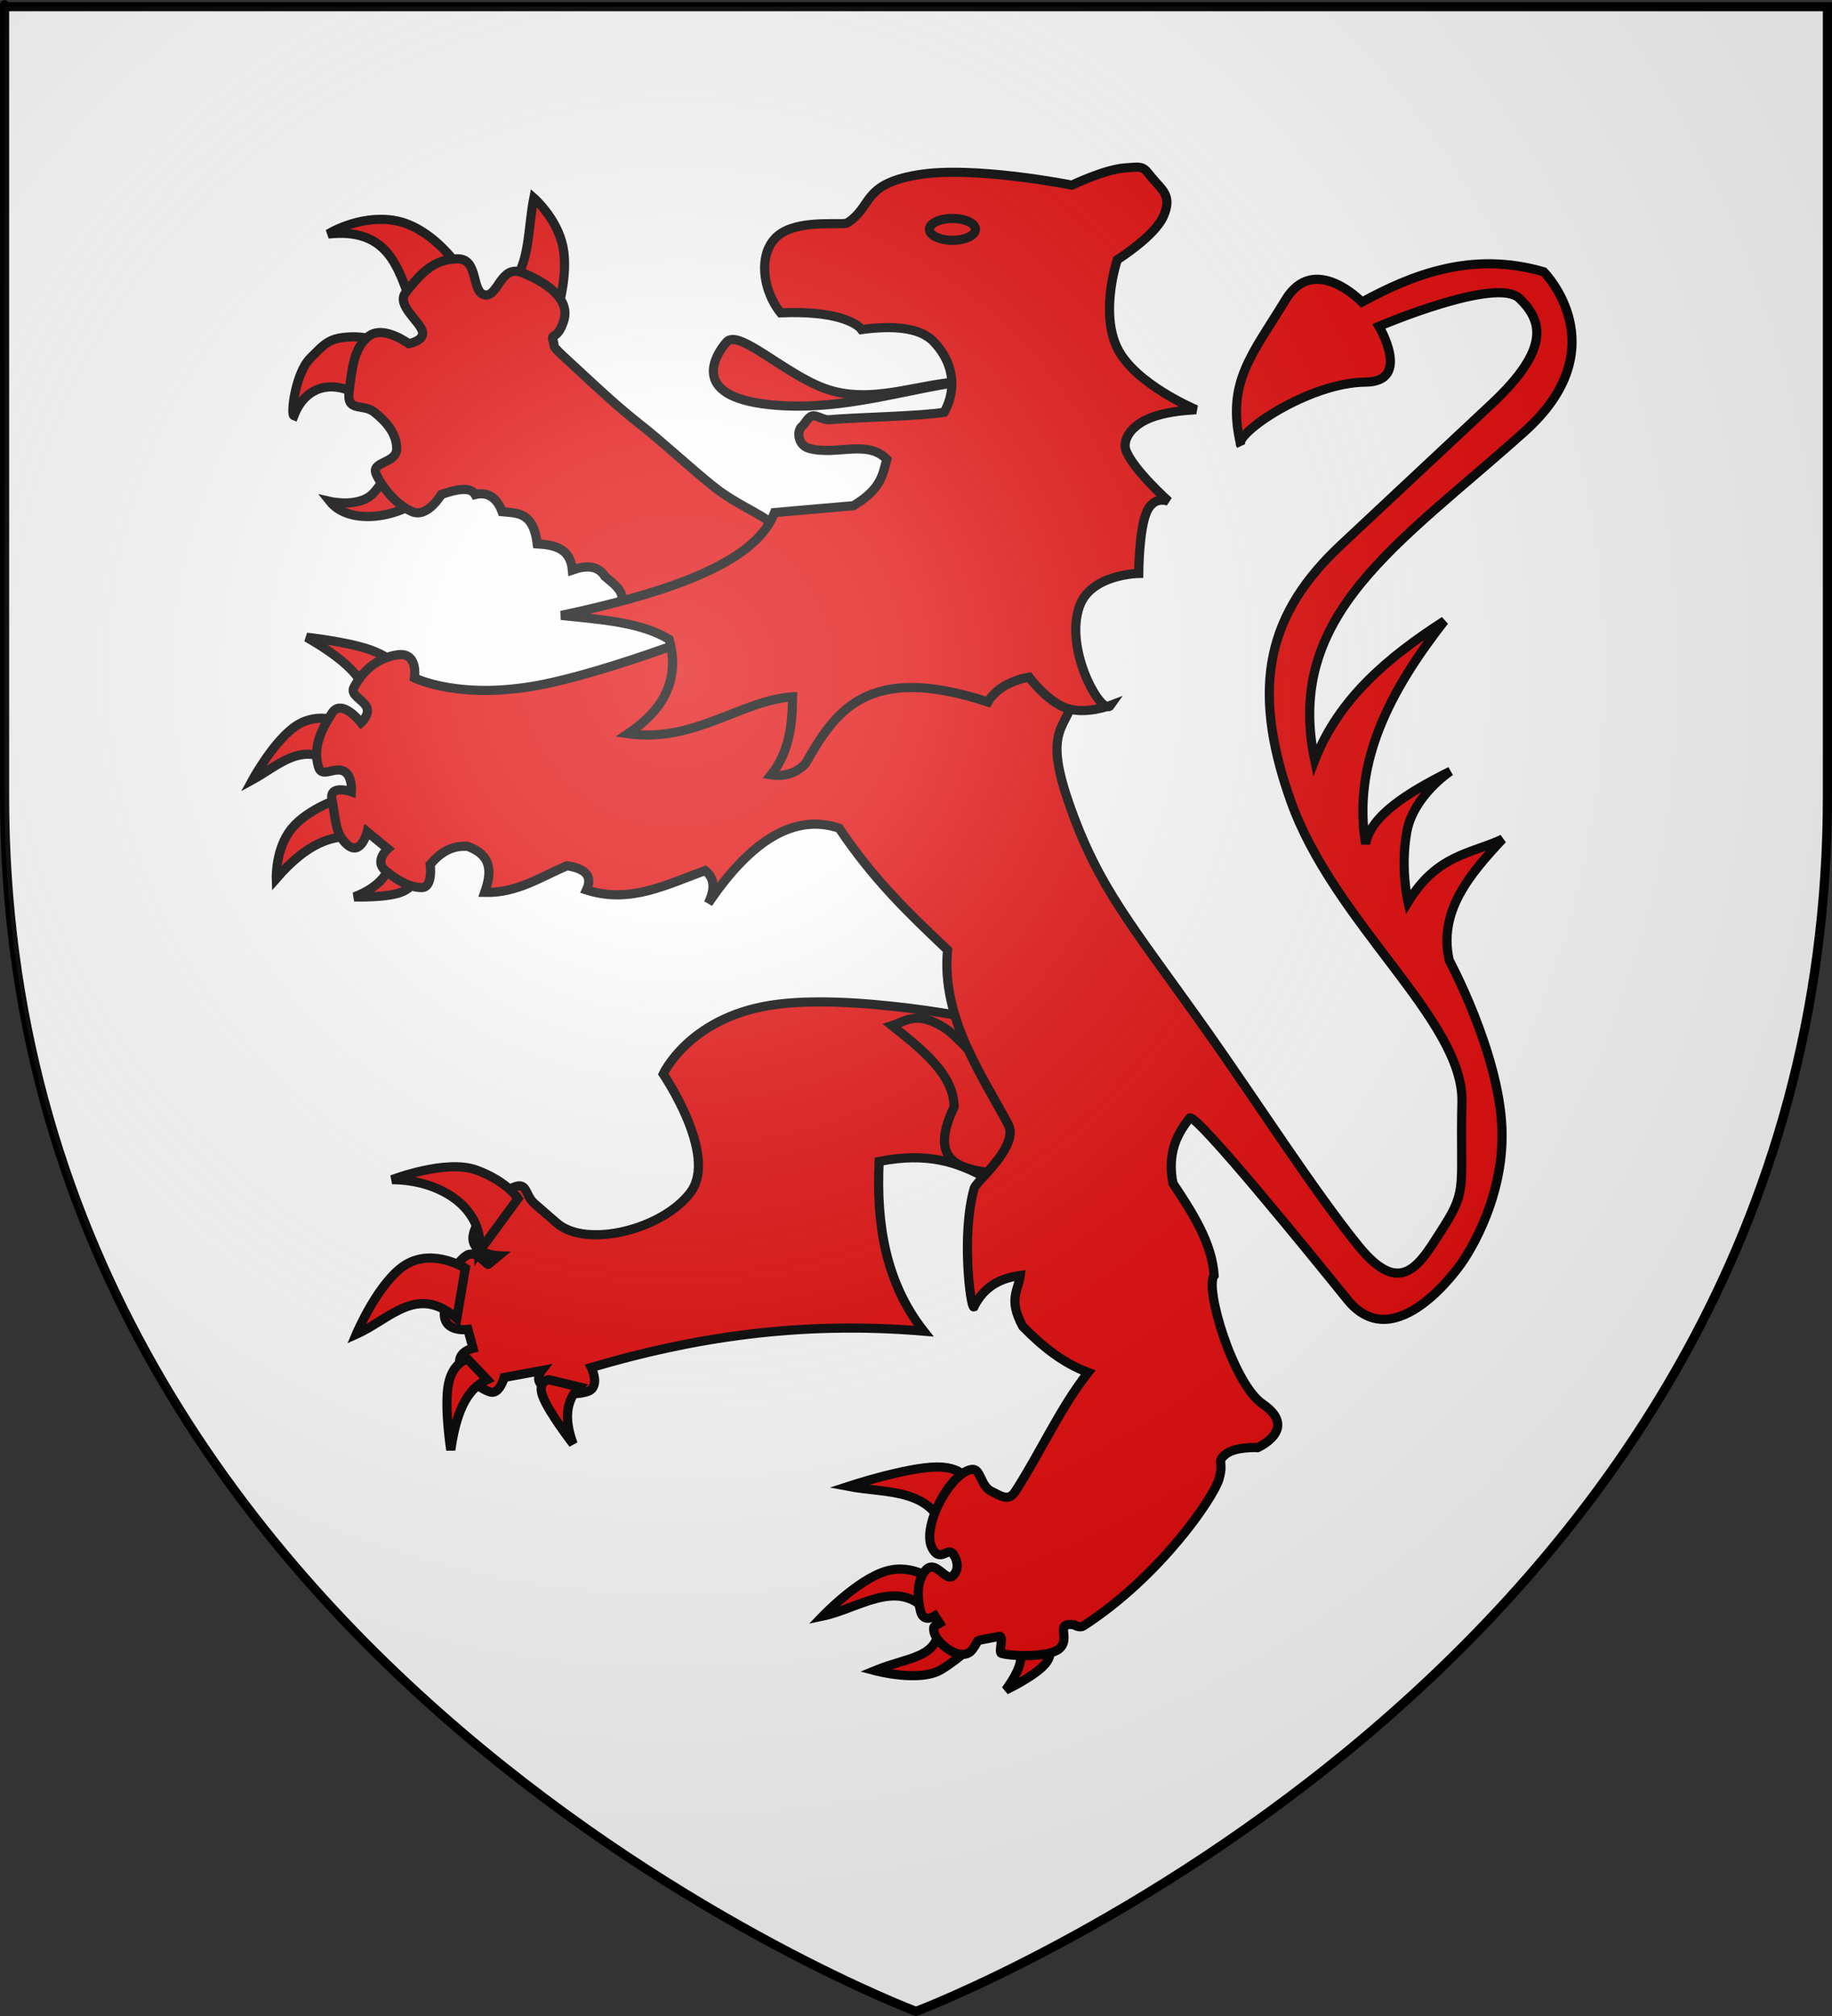 <?xml version="1.0" encoding="UTF-8" standalone="no"?>
<svg
   xmlns:dc="http://purl.org/dc/elements/1.1/"
   xmlns:cc="http://web.resource.org/cc/"
   xmlns:rdf="http://www.w3.org/1999/02/22-rdf-syntax-ns#"
   xmlns:svg="http://www.w3.org/2000/svg"
   xmlns="http://www.w3.org/2000/svg"
   xmlns:xlink="http://www.w3.org/1999/xlink"
   xmlns:sodipodi="http://sodipodi.sourceforge.net/DTD/sodipodi-0.dtd"
   xmlns:inkscape="http://www.inkscape.org/namespaces/inkscape"
   height="660"
   width="600"
   version="1.0"
   id="svg2"
   sodipodi:version="0.32"
   inkscape:version="0.44.1"
   sodipodi:docname="Mittelwihr (68).svg"
   sodipodi:docbase="C:\Documents and Settings\Propriétaire\Mes documents\image blason\Blason du 68 à envoyer"
   inkscape:export-filename="/Users/olivier/Desktop/Blason Rouge/Blason_Vide_3D.png"
   inkscape:export-xdpi="144"
   inkscape:export-ydpi="144">
  <rect width="100%" height="100%" fill="#333333" stroke="none"/>
  <sodipodi:namedview
     inkscape:window-height="712"
     inkscape:window-width="1024"
     inkscape:pageshadow="2"
     inkscape:pageopacity="0.0"
     guidetolerance="10.0"
     gridtolerance="10.0"
     objecttolerance="10.0"
     borderopacity="1.0"
     bordercolor="#666666"
     pagecolor="#ffffff"
     id="base"
     showgrid="false"
     height="660px"
     inkscape:zoom="0.70710678"
     inkscape:cx="252.92368"
     inkscape:cy="306.5981"
     inkscape:window-x="-4"
     inkscape:window-y="-4"
     inkscape:current-layer="layer2"
     showguides="true"
     inkscape:guide-bbox="true" />
  <desc
     id="desc4">Flag of Canton of Valais (Wallis)</desc>
  <defs
     id="defs6">
    <linearGradient
       id="linearGradient2893">
      <stop
         style="stop-color:white;stop-opacity:0.314;"
         offset="0"
         id="stop2895" />
      <stop
         id="stop2897"
         offset="0.19"
         style="stop-color:white;stop-opacity:0.251;" />
      <stop
         style="stop-color:#6b6b6b;stop-opacity:0.125;"
         offset="0.6"
         id="stop2901" />
      <stop
         style="stop-color:black;stop-opacity:0.125;"
         offset="1"
         id="stop2899" />
    </linearGradient>
    <linearGradient
       id="linearGradient2885">
      <stop
         id="stop2887"
         offset="0"
         style="stop-color:white;stop-opacity:1;" />
      <stop
         style="stop-color:white;stop-opacity:1;"
         offset="0.229"
         id="stop2891" />
      <stop
         id="stop2889"
         offset="1"
         style="stop-color:black;stop-opacity:1;" />
    </linearGradient>
    <linearGradient
       id="linearGradient2955">
      <stop
         id="stop2867"
         offset="0"
         style="stop-color:#fd0000;stop-opacity:1;" />
      <stop
         style="stop-color:#e77275;stop-opacity:0.659;"
         offset="0.5"
         id="stop2873" />
      <stop
         style="stop-color:black;stop-opacity:0.323;"
         offset="1"
         id="stop2959" />
    </linearGradient>
    <radialGradient
       inkscape:collect="always"
       xlink:href="#linearGradient2955"
       id="radialGradient2961"
       cx="225.524"
       cy="218.901"
       fx="225.524"
       fy="218.901"
       r="300"
       gradientTransform="matrix(-4.167939e-4,2.183,-1.884,-3.599562e-4,615.597,-289.121)"
       gradientUnits="userSpaceOnUse" />
    <polygon
       id="star"
       transform="scale(53,53)"
       points="0,-1 0.588,0.809 -0.951,-0.309 0.951,-0.309 -0.588,0.809 0,-1 " />
    <clipPath
       id="clip">
      <path
         d="M 0,-200 L 0,600 L 300,600 L 300,-200 L 0,-200 z "
         id="path10" />
    </clipPath>
    <radialGradient
       inkscape:collect="always"
       xlink:href="#linearGradient2955"
       id="radialGradient1911"
       gradientUnits="userSpaceOnUse"
       gradientTransform="matrix(-4.167939e-4,2.183,-1.884,-3.599562e-4,615.597,-289.121)"
       cx="225.524"
       cy="218.901"
       fx="225.524"
       fy="218.901"
       r="300" />
    <radialGradient
       inkscape:collect="always"
       xlink:href="#linearGradient2955"
       id="radialGradient2865"
       gradientUnits="userSpaceOnUse"
       gradientTransform="matrix(0,1.749,-1.593,-1.049767e-7,551.788,-191.29)"
       cx="225.524"
       cy="218.901"
       fx="225.524"
       fy="218.901"
       r="300" />
    <radialGradient
       inkscape:collect="always"
       xlink:href="#linearGradient2955"
       id="radialGradient2871"
       gradientUnits="userSpaceOnUse"
       gradientTransform="matrix(0,1.386,-1.323,-5.741131e-8,-158.082,-109.541)"
       cx="225.524"
       cy="218.901"
       fx="225.524"
       fy="218.901"
       r="300" />
    <radialGradient
       inkscape:collect="always"
       xlink:href="#linearGradient2893"
       id="radialGradient3163"
       gradientUnits="userSpaceOnUse"
       gradientTransform="matrix(1.353,0,0,1.349,-77.629,-85.747)"
       cx="221.445"
       cy="226.331"
       fx="221.445"
       fy="226.331"
       r="300" />
    <linearGradient
       id="linearGradient8814">
      <stop
         id="stop8816"
         offset="0"
         style="stop-color:white;stop-opacity:0.314" />
      <stop
         id="stop8818"
         offset="0.19"
         style="stop-color:white;stop-opacity:0.251" />
      <stop
         id="stop8820"
         offset="0.6"
         style="stop-color:#6b6b6b;stop-opacity:0.125" />
      <stop
         id="stop8822"
         offset="1"
         style="stop-color:black;stop-opacity:0.125" />
    </linearGradient>
    <linearGradient
       id="linearGradient8806">
      <stop
         id="stop8808"
         offset="0"
         style="stop-color:white;stop-opacity:1" />
      <stop
         id="stop8810"
         offset="0.229"
         style="stop-color:white;stop-opacity:1" />
      <stop
         id="stop8812"
         offset="1"
         style="stop-color:black;stop-opacity:1" />
    </linearGradient>
    <linearGradient
       id="linearGradient8798">
      <stop
         id="stop8800"
         offset="0"
         style="stop-color:#fd0000;stop-opacity:1" />
      <stop
         id="stop8802"
         offset="0.5"
         style="stop-color:#e77275;stop-opacity:0.659" />
      <stop
         id="stop8804"
         offset="1"
         style="stop-color:black;stop-opacity:0.323" />
    </linearGradient>
    <radialGradient
       gradientTransform="matrix(-4.167939e-4,2.183,-1.884,-3.599562e-4,615.597,-289.121)"
       gradientUnits="userSpaceOnUse"
       xlink:href="#linearGradient2955"
       id="radialGradient8796"
       fy="218.901"
       fx="225.524"
       r="300"
       cy="218.901"
       cx="225.524" />
    <polygon
       id="polygon8794"
       transform="scale(53,53)"
       points="0,-1 0.588,0.809 -0.951,-0.309 0.951,-0.309 -0.588,0.809 0,-1 " />
    <clipPath
       id="clipPath8790">
      <path
         id="path8792"
         d="M 0,-200 L 0,600 L 300,600 L 300,-200 L 0,-200 z " />
    </clipPath>
    <radialGradient
       gradientTransform="matrix(-4.167939e-4,2.183,-1.884,-3.599562e-4,615.597,-289.121)"
       gradientUnits="userSpaceOnUse"
       xlink:href="#linearGradient2955"
       id="radialGradient8788"
       fy="218.901"
       fx="225.524"
       r="300"
       cy="218.901"
       cx="225.524" />
    <radialGradient
       gradientTransform="matrix(0,1.749,-1.593,-1.049767e-7,551.788,-191.29)"
       gradientUnits="userSpaceOnUse"
       xlink:href="#linearGradient2955"
       id="radialGradient8786"
       fy="218.901"
       fx="225.524"
       r="300"
       cy="218.901"
       cx="225.524" />
    <radialGradient
       gradientTransform="matrix(0,1.386,-1.323,-5.741131e-8,-158.082,-109.541)"
       gradientUnits="userSpaceOnUse"
       xlink:href="#linearGradient2955"
       id="radialGradient8784"
       fy="218.901"
       fx="225.524"
       r="300"
       cy="218.901"
       cx="225.524" />
    <radialGradient
       gradientTransform="matrix(1.353,0,0,1.349,-77.629,-85.747)"
       gradientUnits="userSpaceOnUse"
       xlink:href="#linearGradient2893"
       id="radialGradient8782"
       fy="226.331"
       fx="221.445"
       r="300"
       cy="226.331"
       cx="221.445" />
    <radialGradient
       r="300"
       fy="218.901"
       fx="225.524"
       cy="218.901"
       cx="225.524"
       gradientTransform="matrix(0,1.386,-1.323,-5.741131e-8,-158.082,-109.541)"
       gradientUnits="userSpaceOnUse"
       id="radialGradient3837"
       xlink:href="#linearGradient2955"
       inkscape:collect="always" />
    <radialGradient
       r="300"
       fy="218.901"
       fx="225.524"
       cy="218.901"
       cx="225.524"
       gradientTransform="matrix(0,1.749,-1.593,-1.049767e-7,551.788,-191.29)"
       gradientUnits="userSpaceOnUse"
       id="radialGradient3835"
       xlink:href="#linearGradient2955"
       inkscape:collect="always" />
    <radialGradient
       r="300"
       fy="218.901"
       fx="225.524"
       cy="218.901"
       cx="225.524"
       gradientTransform="matrix(-4.167939e-4,2.183,-1.884,-3.599562e-4,615.597,-289.121)"
       gradientUnits="userSpaceOnUse"
       id="radialGradient3833"
       xlink:href="#linearGradient2955"
       inkscape:collect="always" />
    <clipPath
       id="clipPath3829">
      <path
         id="path3831"
         d="M 0,-200 L 0,600 L 300,600 L 300,-200 L 0,-200 z " />
    </clipPath>
    <polygon
       points="0,-1 0.588,0.809 -0.951,-0.309 0.951,-0.309 -0.588,0.809 0,-1 "
       transform="scale(53,53)"
       id="polygon3827" />
    <radialGradient
       gradientUnits="userSpaceOnUse"
       gradientTransform="matrix(-4.167939e-4,2.183,-1.884,-3.599562e-4,615.597,-289.121)"
       r="300"
       fy="218.901"
       fx="225.524"
       cy="218.901"
       cx="225.524"
       id="radialGradient3825"
       xlink:href="#linearGradient2955"
       inkscape:collect="always" />
    <linearGradient
       id="linearGradient3817">
      <stop
         style="stop-color:#fd0000;stop-opacity:1;"
         offset="0"
         id="stop3819" />
      <stop
         id="stop3821"
         offset="0.5"
         style="stop-color:#e77275;stop-opacity:0.659;" />
      <stop
         id="stop3823"
         offset="1"
         style="stop-color:black;stop-opacity:0.323;" />
    </linearGradient>
    <linearGradient
       id="linearGradient3809">
      <stop
         style="stop-color:white;stop-opacity:1;"
         offset="0"
         id="stop3811" />
      <stop
         id="stop3813"
         offset="0.229"
         style="stop-color:white;stop-opacity:1;" />
      <stop
         style="stop-color:black;stop-opacity:1;"
         offset="1"
         id="stop3815" />
    </linearGradient>
    <linearGradient
       id="linearGradient3799">
      <stop
         id="stop3801"
         offset="0"
         style="stop-color:white;stop-opacity:0.314;" />
      <stop
         style="stop-color:white;stop-opacity:0.251;"
         offset="0.19"
         id="stop3803" />
      <stop
         id="stop3805"
         offset="0.6"
         style="stop-color:#6b6b6b;stop-opacity:0.125;" />
      <stop
         id="stop3807"
         offset="1"
         style="stop-color:black;stop-opacity:0.125;" />
    </linearGradient>
  </defs>
  <g
     inkscape:groupmode="layer"
     id="layer3"
     inkscape:label="Fond écu"
     style="display:inline">
    <path
       id="path11575"
       style="fill:white;fill-opacity:0.994;fill-rule:evenodd;stroke:none;stroke-width:1px;stroke-linecap:butt;stroke-linejoin:miter;stroke-opacity:1;display:inline"
       d="M 299,658.5 C 299,658.5 597.5,546.18 597.5,260.728 C 597.5,-24.723 597.5,2.176 597.5,2.176 L 0.5,2.176 L 0.5,260.728 C 0.5,546.18 299,658.5 299,658.5 z "
       sodipodi:nodetypes="cccccc" />
    <g
       id="g3839"
       transform="matrix(1.171,0,0,1.171,-85.918,-21.364)"
       style="fill:#e20909">
      <g
         style="fill:#e20909;display:inline"
         inkscape:label="Fond écu"
         id="g3841" />
      <g
         inkscape:label="M"
         id="layer5"
         style="fill:#e20909">
        <g
           transform="matrix(1.273,0,0,1.273,187.936,343.94)"
           inkscape:label="M"
           id="g4289"
           style="fill:#e20909" />
        <g
           transform="matrix(0.854,0,0,0.854,8.292,-176.78)"
           inkscape:label="Calque 1"
           id="g2291"
           style="fill:#e20909">
          <g
             style="fill:#e20909;display:inline"
             id="g2231"
             transform="translate(624.266,131.49)">
            <path
               id="path1760"
               d="M -279.641,424.872 C -285.48,424.874 -291.106,425.213 -296.078,426.029 C -322.595,430.378 -330.859,448.466 -330.859,448.466 C -330.859,448.466 -312.771,474.979 -321.891,487.185 C -331.01,499.391 -355.997,505.651 -365.672,497.279 L -372.953,490.966 C -376.513,487.886 -375.06,483.129 -380.672,485.935 C -386.284,488.741 -391.47,496.643 -392.609,499.529 C -395.778,507.552 -384.734,507.966 -384.734,507.966 L -388.109,510.747 C -388.429,511.465 -391.987,505.638 -395.391,507.966 C -400.798,511.664 -402.687,521.152 -402.547,527.185 C -402.407,533.218 -394.828,532.091 -394.828,532.091 L -393.141,538.247 C -393.141,538.247 -398.077,539.241 -397.516,543.31 C -396.955,547.379 -390.598,551.578 -387.547,552.56 C -384.495,553.542 -382.922,547.81 -382.922,547.81 L -370.703,545.56 C -370.703,545.56 -373.801,549.47 -368.891,551.154 C -363.98,552.837 -360.158,553.838 -355.703,552.435 C -351.249,551.032 -354.422,544.56 -354.422,544.56 C -321.965,534.994 -286.944,529.181 -245.547,532.654 C -257.977,516.866 -261.133,497.725 -260.141,477.091 C -243.914,473.92 -234.509,477.559 -225.922,482.029 C -221.781,477.443 -215.244,470.1 -217.891,465.029 C -223.018,455.205 -231.208,442.952 -235.359,429.122 C -246.227,427.302 -263.749,424.869 -279.641,424.872 z "
               style="fill:#e20909;fill-opacity:1;fill-rule:evenodd;stroke:black;stroke-width:3;stroke-linecap:butt;stroke-linejoin:miter;stroke-miterlimit:4;stroke-dasharray:none;stroke-opacity:1;display:inline" />
            <path
               d="M -358.364,550.932 C -362.853,555.508 -363.264,561.832 -360.348,569.583 C -360.348,569.583 -368.284,559.364 -370.268,554.106 C -372.253,548.848 -368.284,548.551 -368.284,548.551 L -358.364,550.932 z "
               style="fill:#e20909;fill-opacity:1;fill-rule:evenodd;stroke:black;stroke-width:3;stroke-linecap:butt;stroke-linejoin:miter;stroke-miterlimit:4;stroke-dasharray:none;stroke-opacity:1;display:inline"
               id="path1626" />
            <path
               d="M -409.15,259.621 C -419.144,267.155 -434.101,268.456 -440.016,261.024 C -440.016,261.024 -429.969,263.376 -425.425,257.938 C -419.258,250.557 -419.035,247.07 -418.129,248.678 L -409.15,259.621 z "
               style="fill:#e20909;fill-opacity:1;fill-rule:evenodd;stroke:black;stroke-width:3;stroke-linecap:butt;stroke-linejoin:miter;stroke-miterlimit:4;stroke-dasharray:none;stroke-opacity:1;display:inline"
               id="path1738" />
            <path
               d="M -428.231,227.914 C -436.982,221.079 -447.534,221.86 -451.801,232.965 C -452.931,232.541 -451.324,219.056 -446.47,214.165 C -441.479,209.134 -440.156,207.36 -432.721,207.15 C -425.285,206.939 -415.885,211.359 -415.885,211.359 L -428.231,227.914 z "
               style="fill:#e20909;fill-opacity:1;fill-rule:evenodd;stroke:black;stroke-width:3;stroke-linecap:butt;stroke-linejoin:miter;stroke-miterlimit:4;stroke-dasharray:none;stroke-opacity:1;display:inline"
               id="path1748" />
            <path
               d="M -413.079,197.048 C -417.668,184.493 -420.836,171.348 -440.577,173.478 C -440.577,173.478 -430.724,167.259 -419.252,168.988 C -405.076,171.125 -394.649,188.341 -395.401,188.63 L -413.079,197.048 z "
               style="fill:#e20909;fill-opacity:1;fill-rule:evenodd;stroke:black;stroke-width:3;stroke-linecap:butt;stroke-linejoin:miter;stroke-miterlimit:4;stroke-dasharray:none;stroke-opacity:1;display:inline"
               id="path1750" />
            <path
               d="M -380.529,189.472 C -374.55,183.76 -375.187,171.431 -373.234,161.693 C -373.234,161.693 -365.587,168.357 -363.693,177.687 C -361.799,187.017 -365.658,199.012 -365.658,199.012 L -380.529,189.472 z "
               style="fill:#e20909;fill-opacity:1;fill-rule:evenodd;stroke:black;stroke-width:3;stroke-linecap:butt;stroke-linejoin:miter;stroke-miterlimit:4;stroke-dasharray:none;stroke-opacity:1;display:inline"
               id="path1752" />
            <path
               d="M -335.914,300.308 L -345.735,295.468 C -342.174,291.674 -346.239,288.644 -349.944,285.577 C -352.144,281.932 -356.17,281.897 -360.607,283.472 C -361.246,276.511 -366.296,275.221 -372.111,274.914 C -373.407,264.297 -378.712,264.905 -383.616,264.392 C -385.592,258.97 -389.17,257.946 -392.455,258.78 C -393.536,256.82 -396.49,256.264 -403.538,258.78 C -403.538,258.78 -408.028,266.496 -413.079,264.392 C -418.129,262.287 -423.04,256.254 -424.864,252.045 C -426.688,247.836 -417.989,248.678 -418.129,243.627 C -418.27,238.577 -421.637,234.929 -425.425,231.842 C -429.213,228.756 -434.685,232.123 -433.703,224.827 C -432.721,217.532 -432.265,210.868 -427.389,207.009 C -422.514,203.151 -414.201,209.394 -414.201,209.394 C -414.201,209.394 -408.764,208.412 -409.764,205.22 C -410.764,202.029 -418.2,196.627 -415.323,192.839 C -409.571,185.263 -405.222,181.685 -398.207,181.615 C -391.192,181.545 -393.788,192.488 -389.368,193.4 C -384.949,194.312 -384.142,183.369 -377.162,186.105 C -370.182,188.841 -361.085,194.31 -363.413,201.818 C -365.391,208.197 -367.731,205.981 -366.963,208.256 C -365.888,211.435 -368.878,208.625 -357.52,219.075 C -352.695,223.515 -346.038,229.83 -338.42,235.81 C -330.803,241.789 -322.062,249.982 -314.541,256.004 C -307.019,262.026 -299.876,264.474 -294.894,268.502 C -289.911,272.531 -286.81,275.054 -286.81,275.054 L -335.914,300.308 z "
               style="fill:#e20909;fill-opacity:1;fill-rule:evenodd;stroke:black;stroke-width:3;stroke-linecap:butt;stroke-linejoin:miter;stroke-miterlimit:4;stroke-dasharray:none;stroke-opacity:1;display:inline"
               id="path1727" />
            <path
               d="M -390.903,506.289 C -389.817,491.489 -404.968,482.998 -419.673,483.075 C -419.673,483.075 -402.114,476.279 -392.094,479.9 C -382.074,483.521 -378.403,489.226 -378.403,489.226 L -390.903,506.289 z "
               style="fill:#e20909;fill-opacity:1;fill-rule:evenodd;stroke:black;stroke-width:3;stroke-linecap:butt;stroke-linejoin:miter;stroke-miterlimit:4;stroke-dasharray:none;stroke-opacity:1;display:inline"
               id="path1572" />
            <path
               d="M -398.443,528.511 C -411.493,517.102 -420.095,528.616 -431.38,533.67 C -431.38,533.67 -424.038,516.259 -415.11,510.853 C -406.181,505.446 -395.665,512.043 -395.665,512.043 L -398.443,528.511 z "
               style="fill:#e20909;fill-opacity:1;fill-rule:evenodd;stroke:black;stroke-width:3;stroke-linecap:butt;stroke-linejoin:miter;stroke-miterlimit:4;stroke-dasharray:none;stroke-opacity:1;display:inline"
               id="path1574" />
            <path
               d="M -388.522,548.551 C -393.795,551.006 -398.309,556.494 -400.427,571.567 C -400.427,571.567 -402.61,557.579 -401.221,550.138 C -399.832,542.698 -394.872,541.805 -394.872,541.805 L -388.522,548.551 z "
               style="fill:#e20909;fill-opacity:1;fill-rule:evenodd;stroke:black;stroke-width:3;stroke-linecap:butt;stroke-linejoin:miter;stroke-miterlimit:4;stroke-dasharray:none;stroke-opacity:1;display:inline"
               id="path1624" />
            <path
               d="M -428.403,322.956 C -430.852,316.525 -438.36,310.873 -447.649,305.495 C -447.649,305.495 -434.802,306.884 -427.213,309.464 C -419.624,312.043 -417.292,315.813 -417.292,315.813 L -428.403,322.956 z "
               style="fill:#e20909;fill-opacity:1;fill-rule:evenodd;stroke:black;stroke-width:3;stroke-linecap:butt;stroke-linejoin:miter;stroke-miterlimit:4;stroke-dasharray:none;stroke-opacity:1;display:inline"
               id="path1564" />
            <path
               d="M -439.118,346.567 C -449.335,339.493 -457.025,347.589 -465.308,352.122 C -465.308,352.122 -458.155,338.976 -450.814,334.313 C -443.473,329.651 -435.943,333.472 -435.943,333.472 L -439.118,346.567 z "
               style="fill:#e20909;fill-opacity:1;fill-rule:evenodd;stroke:black;stroke-width:3;stroke-linecap:butt;stroke-linejoin:miter;stroke-miterlimit:4;stroke-dasharray:none;stroke-opacity:1;display:inline"
               id="path1566" />
            <path
               d="M -432.173,370.575 C -439.376,370.644 -447.042,372.386 -457.57,384.464 C -457.57,384.464 -457.917,374.791 -452.61,368.194 C -447.302,361.597 -436.34,358.075 -436.34,358.075 L -432.173,370.575 z "
               style="fill:#e20909;fill-opacity:1;fill-rule:evenodd;stroke:black;stroke-width:3;stroke-linecap:butt;stroke-linejoin:miter;stroke-miterlimit:4;stroke-dasharray:none;stroke-opacity:1;display:inline"
               id="path1568" />
            <path
               d="M -420.667,380.123 C -421.229,384.025 -425.577,388.067 -432.037,390.496 C -432.037,390.496 -420.567,390.918 -415.903,388.63 C -411.24,386.343 -412.332,382.678 -412.332,382.678 L -420.667,380.123 z "
               style="fill:#e20909;fill-opacity:1;fill-rule:evenodd;stroke:black;stroke-width:3;stroke-linecap:butt;stroke-linejoin:miter;stroke-miterlimit:4;stroke-dasharray:none;stroke-opacity:1;display:inline"
               id="path1570" />
            <path
               d="M -216.697,634.662 C -213.196,636.907 -211.696,640.553 -218.681,650.138 C -218.681,650.138 -208.86,645.476 -205.586,641.408 C -202.312,637.341 -205.586,633.868 -205.586,633.868 L -216.697,634.662 z "
               style="fill:#e20909;fill-opacity:1;fill-rule:evenodd;stroke:black;stroke-width:3;stroke-linecap:butt;stroke-linejoin:miter;stroke-miterlimit:4;stroke-dasharray:none;stroke-opacity:1;display:inline"
               id="path1634" />
            <path
               d="M -240.507,629.503 C -240.949,639.798 -250.657,639.309 -261.538,643.789 C -261.538,643.789 -246.757,647.757 -239.713,643.392 C -232.669,639.027 -229.395,635.059 -229.395,635.059 L -240.507,629.503 z "
               style="fill:#e20909;fill-opacity:1;fill-rule:evenodd;stroke:black;stroke-width:3;stroke-linecap:butt;stroke-linejoin:miter;stroke-miterlimit:4;stroke-dasharray:none;stroke-opacity:1;display:inline"
               id="path1632" />
            <path
               d="M -244.475,624.345 C -254.207,613.372 -266.954,623.5 -278.602,625.932 C -278.602,625.932 -267.193,614.027 -257.967,611.249 C -248.741,608.471 -241.697,614.821 -241.697,614.821 L -244.475,624.345 z "
               style="fill:#e20909;fill-opacity:1;fill-rule:evenodd;stroke:black;stroke-width:3;stroke-linecap:butt;stroke-linejoin:miter;stroke-miterlimit:4;stroke-dasharray:none;stroke-opacity:1;display:inline"
               id="path1630" />
            <path
               d="M -237.729,600.932 C -241.658,583.583 -257.406,585.931 -270.268,583.471 C -270.268,583.471 -251.221,577.221 -241.3,577.122 C -231.38,577.023 -230.586,583.075 -230.586,583.075 L -237.729,600.932 z "
               style="fill:#e20909;fill-opacity:1;fill-rule:evenodd;stroke:black;stroke-width:3;stroke-linecap:butt;stroke-linejoin:miter;stroke-miterlimit:4;stroke-dasharray:none;stroke-opacity:1;display:inline"
               id="path1628" />
            <path
               d="M -300.427,297.757 C -300.427,297.757 -341.895,315.019 -369.475,320.773 C -397.054,326.527 -412.332,318.789 -412.332,318.789 C -412.332,318.789 -410.943,310.257 -417.888,311.249 C -424.832,312.241 -429.594,317.003 -432.173,321.964 C -433.463,324.444 -429.098,325.932 -427.982,328.387 C -426.866,330.843 -429.792,333.472 -429.792,333.472 C -429.792,333.472 -436.141,325.337 -439.316,330.297 C -442.491,335.257 -445.864,341.408 -443.681,348.154 C -442.59,351.527 -438.522,347.856 -435.521,349.295 C -432.52,350.733 -432.967,356.091 -432.967,356.091 C -432.967,356.091 -440.507,353.412 -439.316,358.868 C -438.126,364.325 -438.522,369.979 -434.157,373.551 C -429.792,377.122 -427.808,369.186 -427.808,369.186 L -421.062,374.741 C -421.062,374.741 -425.626,378.71 -421.856,381.884 C -418.086,385.059 -413.721,387.44 -409.951,387.44 C -406.181,387.44 -407.173,379.9 -407.173,379.9 C -403.994,376.074 -400.16,373.556 -394.872,373.948 C -386.573,377.04 -387.156,382.797 -389.316,389.027 C -378.728,389.304 -370.973,383.915 -362.332,380.297 C -355.808,381.29 -354.044,384.067 -355.983,388.233 C -341.523,392.85 -329.543,386.313 -317.094,381.884 C -314.429,384.055 -313.491,387.262 -316.102,392.599 C -301.816,371.435 -287.53,363.233 -273.245,367.995 C -261.886,384.91 -250.645,395.634 -237.729,407.876 C -239.938,430.452 -225.513,450.409 -217.888,465.019 C -214.206,472.072 -228.358,483.613 -228.999,485.853 C -233.338,501.013 -230.198,525.096 -229.135,524.741 C -225.761,517.906 -220.274,515.298 -213.919,514.424 C -214.521,519.33 -217.978,522.094 -213.126,531.091 C -206.639,537.758 -199.676,543.232 -191.697,546.17 C -201.044,558.075 -207.163,572.14 -215.507,585.059 C -217.69,588.44 -219.872,586.845 -223.443,585.059 C -227.015,583.273 -226.844,577.479 -229.792,577.916 C -236.937,578.974 -246.36,596.884 -242.811,603.642 C -240.187,608.638 -237.625,603.251 -235.957,605.549 C -234.29,607.848 -233.913,611.015 -236.141,612.837 C -238.37,614.658 -241.697,607.301 -244.872,610.872 C -248.046,614.444 -247.587,620.254 -246.595,624.316 C -245.603,628.379 -241.885,625.86 -241.885,625.86 L -240.298,628.316 C -241.775,629.263 -242.733,628.847 -242.114,631.345 C -241.174,635.135 -232.949,641.54 -229.524,636.787 C -228.205,634.956 -227.801,633.896 -227.748,633.905 L -220.803,632.576 C -219.176,632.265 -221.145,637.88 -220.084,638.15 C -215.324,639.36 -204.151,639.209 -201.177,636.65 C -197.11,633.151 -203.053,628 -196.31,628.758 C -196.31,628.758 -194.563,630.009 -193.174,629.11 C -167.982,612.806 -150.581,587.042 -148.84,581.091 C -147.071,575.043 -149.832,575.535 -146.657,572.956 C -143.483,570.376 -136.141,570.773 -136.141,570.773 C -136.141,570.773 -122.552,564.683 -134.554,556.487 C -144.24,549.873 -153.637,518.347 -150.427,514.424 C -151.178,503.69 -157.474,493.964 -163.919,484.265 C -165.786,474.644 -162.803,468.255 -158.364,462.837 C -155.825,461.923 -119.233,506.94 -106.776,522.36 C -90.934,541.971 -69.475,510.456 -69.475,510.456 C -69.475,510.456 -55.189,491.011 -56.181,466.21 C -57.173,441.408 -73.443,411.249 -73.443,411.249 C -76.995,395.344 -66.98,383.315 -55.983,371.567 C -66.48,376.472 -77.413,376.575 -86.935,392.202 C -86.935,392.202 -89.515,381.091 -87.332,369.186 C -85.149,357.281 -73.046,349.345 -73.046,349.345 C -87.257,356.456 -99.189,363.947 -100.824,373.154 C -105.248,346.335 -92.674,322.754 -75.03,300.138 C -93.404,311.974 -109.613,325.541 -117.491,345.773 C -127.539,297.851 -90.07,275.153 -48.84,238.233 C -17.895,210.524 -42.491,185.853 -42.491,185.853 C -66.132,178.957 -85.731,186.901 -102.015,195.773 C -102.015,195.773 -117.611,179.504 -127.015,194.98 C -137.92,212.927 -146.642,222.026 -141.697,242.599 C -144.247,239.198 -119.705,222.12 -100.824,221.964 C -85.624,221.838 -96.459,203.71 -96.459,203.71 C -96.459,203.71 -57.967,187.241 -50.427,194.583 C -42.888,201.924 -40.204,211.005 -59.554,229.106 L -108.761,275.138 C -132.492,297.339 -138.852,320.932 -125.427,358.868 C -111.124,399.288 -68.607,430.847 -69.276,457.678 C -69.945,484.509 -67.329,486.148 -75.03,498.154 C -82.732,510.161 -88.75,522.559 -103.205,504.702 C -117.66,486.844 -136.806,457.068 -152.213,435.257 C -177.183,399.908 -188.175,388.085 -198.046,359.662 C -207.917,331.239 -195.665,336.249 -196.062,319.583 C -196.459,302.916 -199.634,292.995 -199.634,292.995 L -300.427,297.757 z "
               style="fill:#e20909;fill-opacity:1;fill-rule:evenodd;stroke:black;stroke-width:3;stroke-linecap:butt;stroke-linejoin:miter;stroke-miterlimit:4;stroke-dasharray:none;stroke-opacity:1;display:inline"
               id="path1756" />
            <path
               d="M -232.654,221.741 C -252.562,224.581 -271.584,231.119 -293.263,229.597 C -322.68,227.533 -314.117,213.465 -310.099,208.833 C -306.271,204.419 -291.171,219.179 -278.111,223.985 C -262.958,229.562 -247.805,222.495 -232.654,221.741 z "
               style="fill:#e20909;fill-opacity:1;fill-rule:evenodd;stroke:black;stroke-width:3;stroke-linecap:butt;stroke-linejoin:miter;stroke-miterlimit:4;stroke-dasharray:none;stroke-opacity:1;display:inline"
               id="path1401" />
            <path
               d="M -242.195,208.833 C -246.976,203.751 -256.369,203.493 -265.905,204.765 C -267.503,202.585 -274.494,198.503 -292.422,199.293 C -298.883,191.099 -299.968,178.165 -292.141,173.197 C -284.98,168.653 -271.965,170.755 -270.535,169.83 C -262.158,164.412 -265.905,157.203 -247.526,154.117 C -229.147,151.03 -197.018,157.484 -197.018,157.484 C -197.018,157.484 -186.496,152.433 -179.902,151.872 C -173.308,151.311 -173.869,151.311 -170.642,155.239 C -167.415,159.167 -164.118,160.921 -166.994,167.585 C -169.87,174.25 -182.147,181.896 -182.147,181.896 C -182.147,181.896 -187.899,198.942 -182.147,210.797 C -176.394,222.653 -156.332,231 -156.332,231 C -165.409,231.479 -172.409,233.144 -176.254,236.612 C -178.405,238.296 -180.265,241.539 -179.341,244.189 C -177.155,250.448 -165.311,261.024 -165.311,261.024 C -165.311,261.024 -170.151,258.78 -172.606,264.672 C -175.061,270.565 -175.132,284.595 -175.132,284.595 C -175.132,284.595 -190.705,284.795 -194.493,295.257 C -199.737,309.744 -187.05,331.605 -184.391,327.807 C -184.391,327.807 -192.669,330.963 -198.982,328.649 C -205.296,326.334 -211.048,318.547 -211.048,318.547 C -217.11,319.646 -222.18,322.605 -224.517,326.684 C -264.217,313.641 -274.593,329.921 -284.284,346.887 C -287.293,349.934 -291.003,351.23 -295.508,350.535 C -289.507,342.939 -288.582,334.075 -288.493,325.001 C -305.174,326.054 -320.638,340.137 -342.368,337.066 C -331.119,329.481 -325.211,319.76 -328.899,306.201 C -338.142,300.531 -351.404,299.685 -364.255,298.344 C -324.873,289.963 -300.213,279.974 -294.386,264.672 L -268.571,262.427 C -259.273,256.863 -259.017,252.121 -257.627,247.275 C -263.938,240.582 -274.323,246.16 -283.162,243.627 C -286.888,242.56 -287.139,237.736 -285.37,236.416 C -284.485,235.756 -283.511,233.355 -281.992,233.035 C -280.473,232.715 -278.409,234.475 -276.465,234.282 C -269.223,233.56 -246.23,233.125 -238.827,231.842 C -234.297,223.547 -236.2,215.205 -242.195,208.833 z "
               style="fill:#e20909;fill-opacity:1;fill-rule:evenodd;stroke:black;stroke-width:3;stroke-linecap:butt;stroke-linejoin:miter;stroke-miterlimit:4;stroke-dasharray:none;stroke-opacity:1;display:inline"
               id="path1723" />
            <path
               d="M -228.602,171.964 C -228.599,173.937 -231.975,175.538 -236.141,175.538 C -240.308,175.538 -243.684,173.937 -243.681,171.964 C -243.684,169.99 -240.308,168.39 -236.141,168.39 C -231.975,168.39 -228.599,169.99 -228.602,171.964 z "
               style="fill:#e20909;fill-opacity:1;fill-rule:evenodd;stroke:black;stroke-width:3;stroke-linecap:butt;stroke-linejoin:miter;stroke-miterlimit:4;stroke-dasharray:none;stroke-opacity:1;display:inline"
               id="path1387" />
            <path
               id="path3914"
               d="M -247.422,430.216 C -250.757,430.157 -253.157,431.713 -255.922,432.622 C -245.81,440.642 -235.737,448.67 -235.578,459.216 C -243.483,475.726 -235.383,479.231 -224.703,480.654 C -220.632,476.062 -215.494,469.621 -217.891,465.029 C -221.578,457.964 -226.829,449.629 -231.047,440.372 C -232.843,438.478 -234.887,436.491 -237.297,434.341 C -241.664,431.286 -244.828,430.262 -247.422,430.216 z "
               style="fill:#e20909;fill-opacity:1;fill-rule:evenodd;stroke:black;stroke-width:3;stroke-linecap:butt;stroke-linejoin:miter;stroke-miterlimit:4;stroke-dasharray:none;stroke-opacity:1" />
          </g>
        </g>
      </g>
      <g
         inkscape:label="sol"
         id="layer6"
         style="fill:#e20909" />
      <g
         inkscape:label="Meubles"
         id="g3871"
         style="fill:#e20909" />
      <g
         inkscape:label="Reflet final"
         id="g3873"
         style="fill:#e20909" />
      <g
         inkscape:label="Contour final"
         id="g3875"
         style="fill:#e20909" />
    </g>
  </g>
  <g
     inkscape:groupmode="layer"
     id="layer4"
     inkscape:label="Meubles"
     style="display:inline" />
  <g
     inkscape:groupmode="layer"
     id="layer1"
     inkscape:label="Contour final"
     sodipodi:insensitive="true">
    <path
       sodipodi:nodetypes="cccccc"
       d="M 300,658.5 C 300,658.5 1.5,546.18 1.5,260.728 C 1.5,-24.723 1.5,2.176 1.5,2.176 L 598.5,2.176 L 598.5,260.728 C 598.5,546.18 300,658.5 300,658.5 z "
       style="opacity:1;fill:none;fill-opacity:1;fill-rule:evenodd;stroke:black;stroke-width:3;stroke-linecap:butt;stroke-linejoin:miter;stroke-miterlimit:4;stroke-dasharray:none;stroke-opacity:1"
       id="path1411"
       inkscape:export-xdpi="144"
       inkscape:export-ydpi="144" />
  </g>
  <g
     inkscape:groupmode="layer"
     id="layer2"
     inkscape:label="Reflet final"
     style="display:inline"
     sodipodi:insensitive="true">
    <path
       sodipodi:nodetypes="cccccc"
       d="M 300,658.5 C 300,658.5 598.5,546.18 598.5,260.728 C 598.5,-24.723 598.5,2.176 598.5,2.176 L 1.5,2.176 L 1.5,260.728 C 1.5,546.18 300,658.5 300,658.5 z "
       style="opacity:1;fill:url(#radialGradient3163);fill-opacity:1;fill-rule:evenodd;stroke:none;stroke-width:1px;stroke-linecap:butt;stroke-linejoin:miter;stroke-opacity:1"
       id="path2875"
       inkscape:export-xdpi="144"
       inkscape:export-ydpi="144" />
  </g>
</svg>
